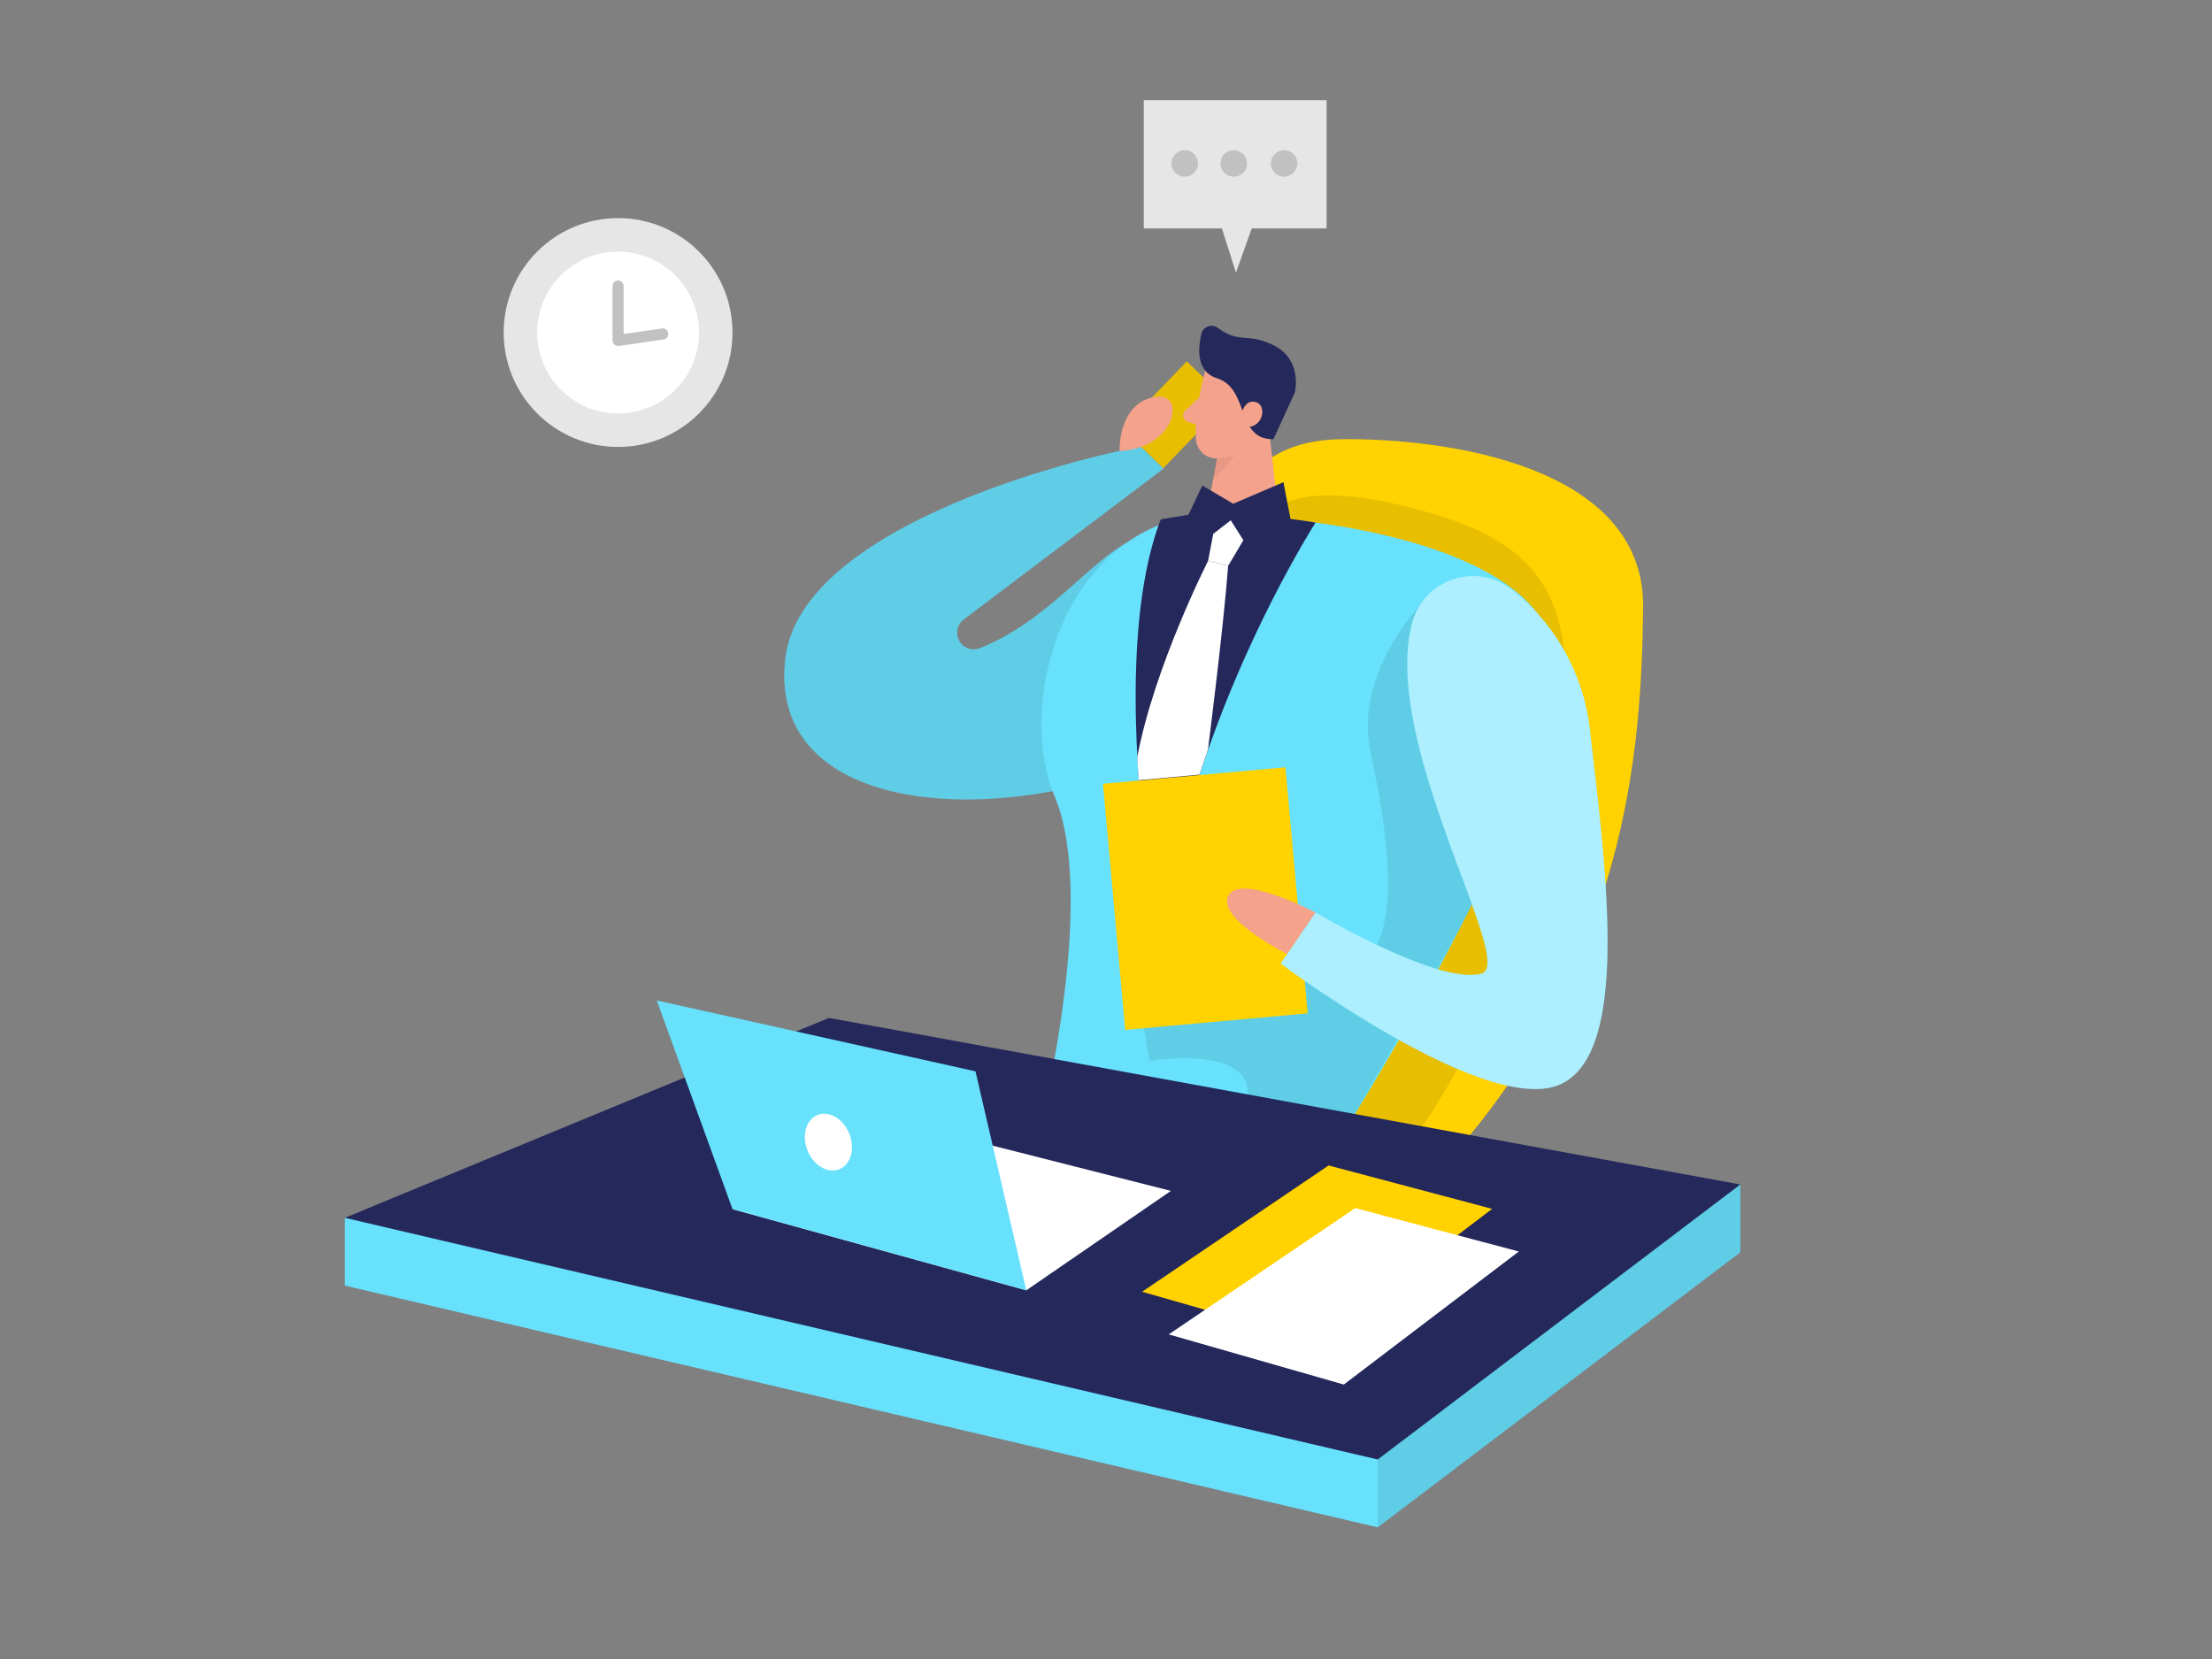 <svg viewBox="0 0 400 300" xmlns="http://www.w3.org/2000/svg"><rect x="0" y="0" width="400" height="300" fill="#808080" stroke="none"/><path d="m202.45 81.56s-57.51 11.78-60.45 37.62 31.55 30.58 61.74 20.39 19-41.85 6.58-43c-9.91-1-17.64 14.45-33.1 20.62a3 3 0 0 1 -2.92-5.19l36.1-27.25-4.07-3.94z" fill="#68e1fd"/><path d="m202.45 81.56s-57.51 11.78-60.45 37.62 31.55 30.58 61.74 20.39 19-41.85 6.58-43c-9.91-1-17.64 14.45-33.1 20.62a3 3 0 0 1 -2.92-5.19l36.1-27.25-4.07-3.94z" opacity=".09"/><path d="m204.11 69.91h16.84v10.36h-16.84z" fill="#ffd200" transform="matrix(.695 -.719 .719 .695 10.79 175.63)"/><path d="m204.11 69.91h16.84v10.36h-16.84z" opacity=".09" transform="matrix(.695 -.719 .719 .695 10.79 175.63)"/><path d="m222.56 94.09s1.4-14.45 20-14.67 54.87 4.64 54.57 30.42-2.8 64.09-36 100.88l-57.37-14.87s26.99-69.78 18.8-101.76z" fill="#ffd200"/><path d="m231.09 91.87s5-5.66 27.41.85 28.38 17.68 22.7 51.48-24.05 59.57-24.05 59.57l-22.81-4.24z" opacity=".09"/><path d="m231.31 93.78s43.32 2.85 49.31 22.17-36.57 87.05-36.57 87.05h-55.77s10.19-40.8 2.4-59.08 3.37-58.36 40.63-50.14z" fill="#68e1fd"/><path d="m228.57 69.69 2.74 24.09-14.74 7.65 4.73-24.84z" fill="#f4a28c"/><path d="m220.4 80.44a8.78 8.78 0 0 0 4.44-2.38s-.39 4.42-5.45 8.58z" fill="#ce8172" opacity=".31"/><path d="m217.89 67.25s-2 7.13-1.63 12.18a3.71 3.71 0 0 0 4 3.45c2.54-.2 5.91-1.22 7.43-4.91l3.31-5.97a6.65 6.65 0 0 0 -1.6-7.51c-3.55-3.7-10.54-1.65-11.51 2.76z" fill="#f4a28c"/><path d="m216.88 71.81-2.54 2.43a1.18 1.18 0 0 0 .39 2l2.69 1z" fill="#f4a28c"/><path d="m220.24 59.31a1.89 1.89 0 0 0 -3 1.1c-.65 2.78-.87 6.82 2.86 8 5.87 1.9 3.39 11.16 10.18 11l3.86-8.41s1.57-6.1-4.12-8.7c-4.96-2.22-5.74-.09-9.78-2.99z" fill="#24285b"/><path d="m221.39 92.77c4 .24 10.78.76 16.51 1.73 0 0-23.54 36.57-28 77.34 0 0-10.2-51.2 0-77.92l5-.83a30 30 0 0 1 6.49-.32z" fill="#24285b"/><path d="m256.49 109.84s-11.65 12.23-8.65 26.22 6.8 36-4 39.38-32.78-6.4-32.78-6.4l-5.42 9.4 2.22 13.39s24-4 16.28 11.19h19.9s19.09-33 22.14-39.47-9.69-53.71-9.69-53.71z" opacity=".09"/><path d="m201.42 140.08h33.13v44.68h-33.13z" fill="#ffd200" transform="matrix(.996 -.09 .09 .996 -13.77 20.34)"/><path d="m255.42 112.42a11.39 11.39 0 0 1 18.14-5.69 37.67 37.67 0 0 1 14 25.75c2.69 23.77 7.75 59.45-6.32 63.94s-49.65-22.18-49.65-22.18l6.31-9.24s22.63 13.44 30.1 11c6.15-1.92-18.56-42.07-12.58-63.58z" fill="#68e1fd"/><path d="m255.42 112.42a11.39 11.39 0 0 1 18.14-5.69 37.67 37.67 0 0 1 14 25.75c2.69 23.77 7.75 59.45-6.32 63.94s-49.65-22.18-49.65-22.18l6.31-9.24s22.63 13.44 30.1 11c6.15-1.92-18.56-42.07-12.58-63.58z" fill="#fff" opacity=".46"/><path d="m237.9 165s-13.74-7.2-15.79-3 10.65 10.51 10.65 10.51z" fill="#f4a28c"/><path d="m214.9 93.09 2.52-5.29 5.58 3.29 9.09-3.89 1.3 6.8s-13.85 6.29-18.49-.91z" fill="#24285b"/><path d="m219.39 96.54 3.17-2.45 2.28 3.6-2.73 4.6-3.65-.86z" fill="#fff"/><path d="m218.46 101.43s-9.69 19-12.81 35.48l.26 4.17 11-1 1.53-4.53s2.81-22.07 3.65-33.26z" fill="#fff"/><path d="m149.91 196.33 164.8 30.12-65.57 49.74-186.78-43.71z" fill="#68e1fd"/><path d="m62.36 220.22v12.26l252.35-6.03v-12.26z" fill="#68e1fd"/><path d="m149.91 184.07 164.8 30.12-65.57 49.73-186.78-43.7z" fill="#24285b"/><path d="m132.46 218.65 27.19-16.52 52.09 13.22-26.15 17.98z" fill="#fff"/><path d="m224.48 74.9s.56-2.8 2.63-2.19 1.27 4.64-1.66 4.49z" fill="#f4a28c"/><path d="m240.25 210.75-33.72 22.84 31.65 9.07 31.65-24.06z" fill="#ffd200"/><path d="m132.46 218.65-13.69-37.73 57.63 12.81 9.19 39.6z" fill="#68e1fd"/><path d="m245.07 218.46-33.73 22.84 31.66 9.07 31.65-24.06z" fill="#fff"/><path d="m202.45 81.56s-.32-8.28 6-9.72 4.39 9.26-6 9.72z" fill="#f4a28c"/><ellipse cx="149.83" cy="206.41" fill="#fff" rx="4.07" ry="5.29" transform="matrix(.928 -.373 .373 .928 -66.23 70.87)"/><path d="m206.83 18.12h33.06v23.19h-33.06z" fill="#e6e6e6"/><path d="m227.58 37.89-4.08 11.4-3.63-11.4z" fill="#e6e6e6"/><g fill="#c1c1c1"><circle cx="214.24" cy="29.55" r="2.4"/><circle cx="223.1" cy="29.55" r="2.4"/><circle cx="232.21" cy="29.55" r="2.4"/></g><circle cx="111.77" cy="60.13" fill="#e6e6e6" r="20.69"/><circle cx="111.77" cy="60.13" fill="#fff" r="14.63"/><path d="m111.77 62.55a1 1 0 0 1 -.66-.24 1 1 0 0 1 -.34-.76v-9.83a1 1 0 0 1 2 0v8.68l6.92-1a1 1 0 0 1 .29 2l-8.07 1.16z" fill="#c1c1c1"/><path d="m249.14 263.92v12.27l65.57-49.74v-12.26z" opacity=".09"/></svg>